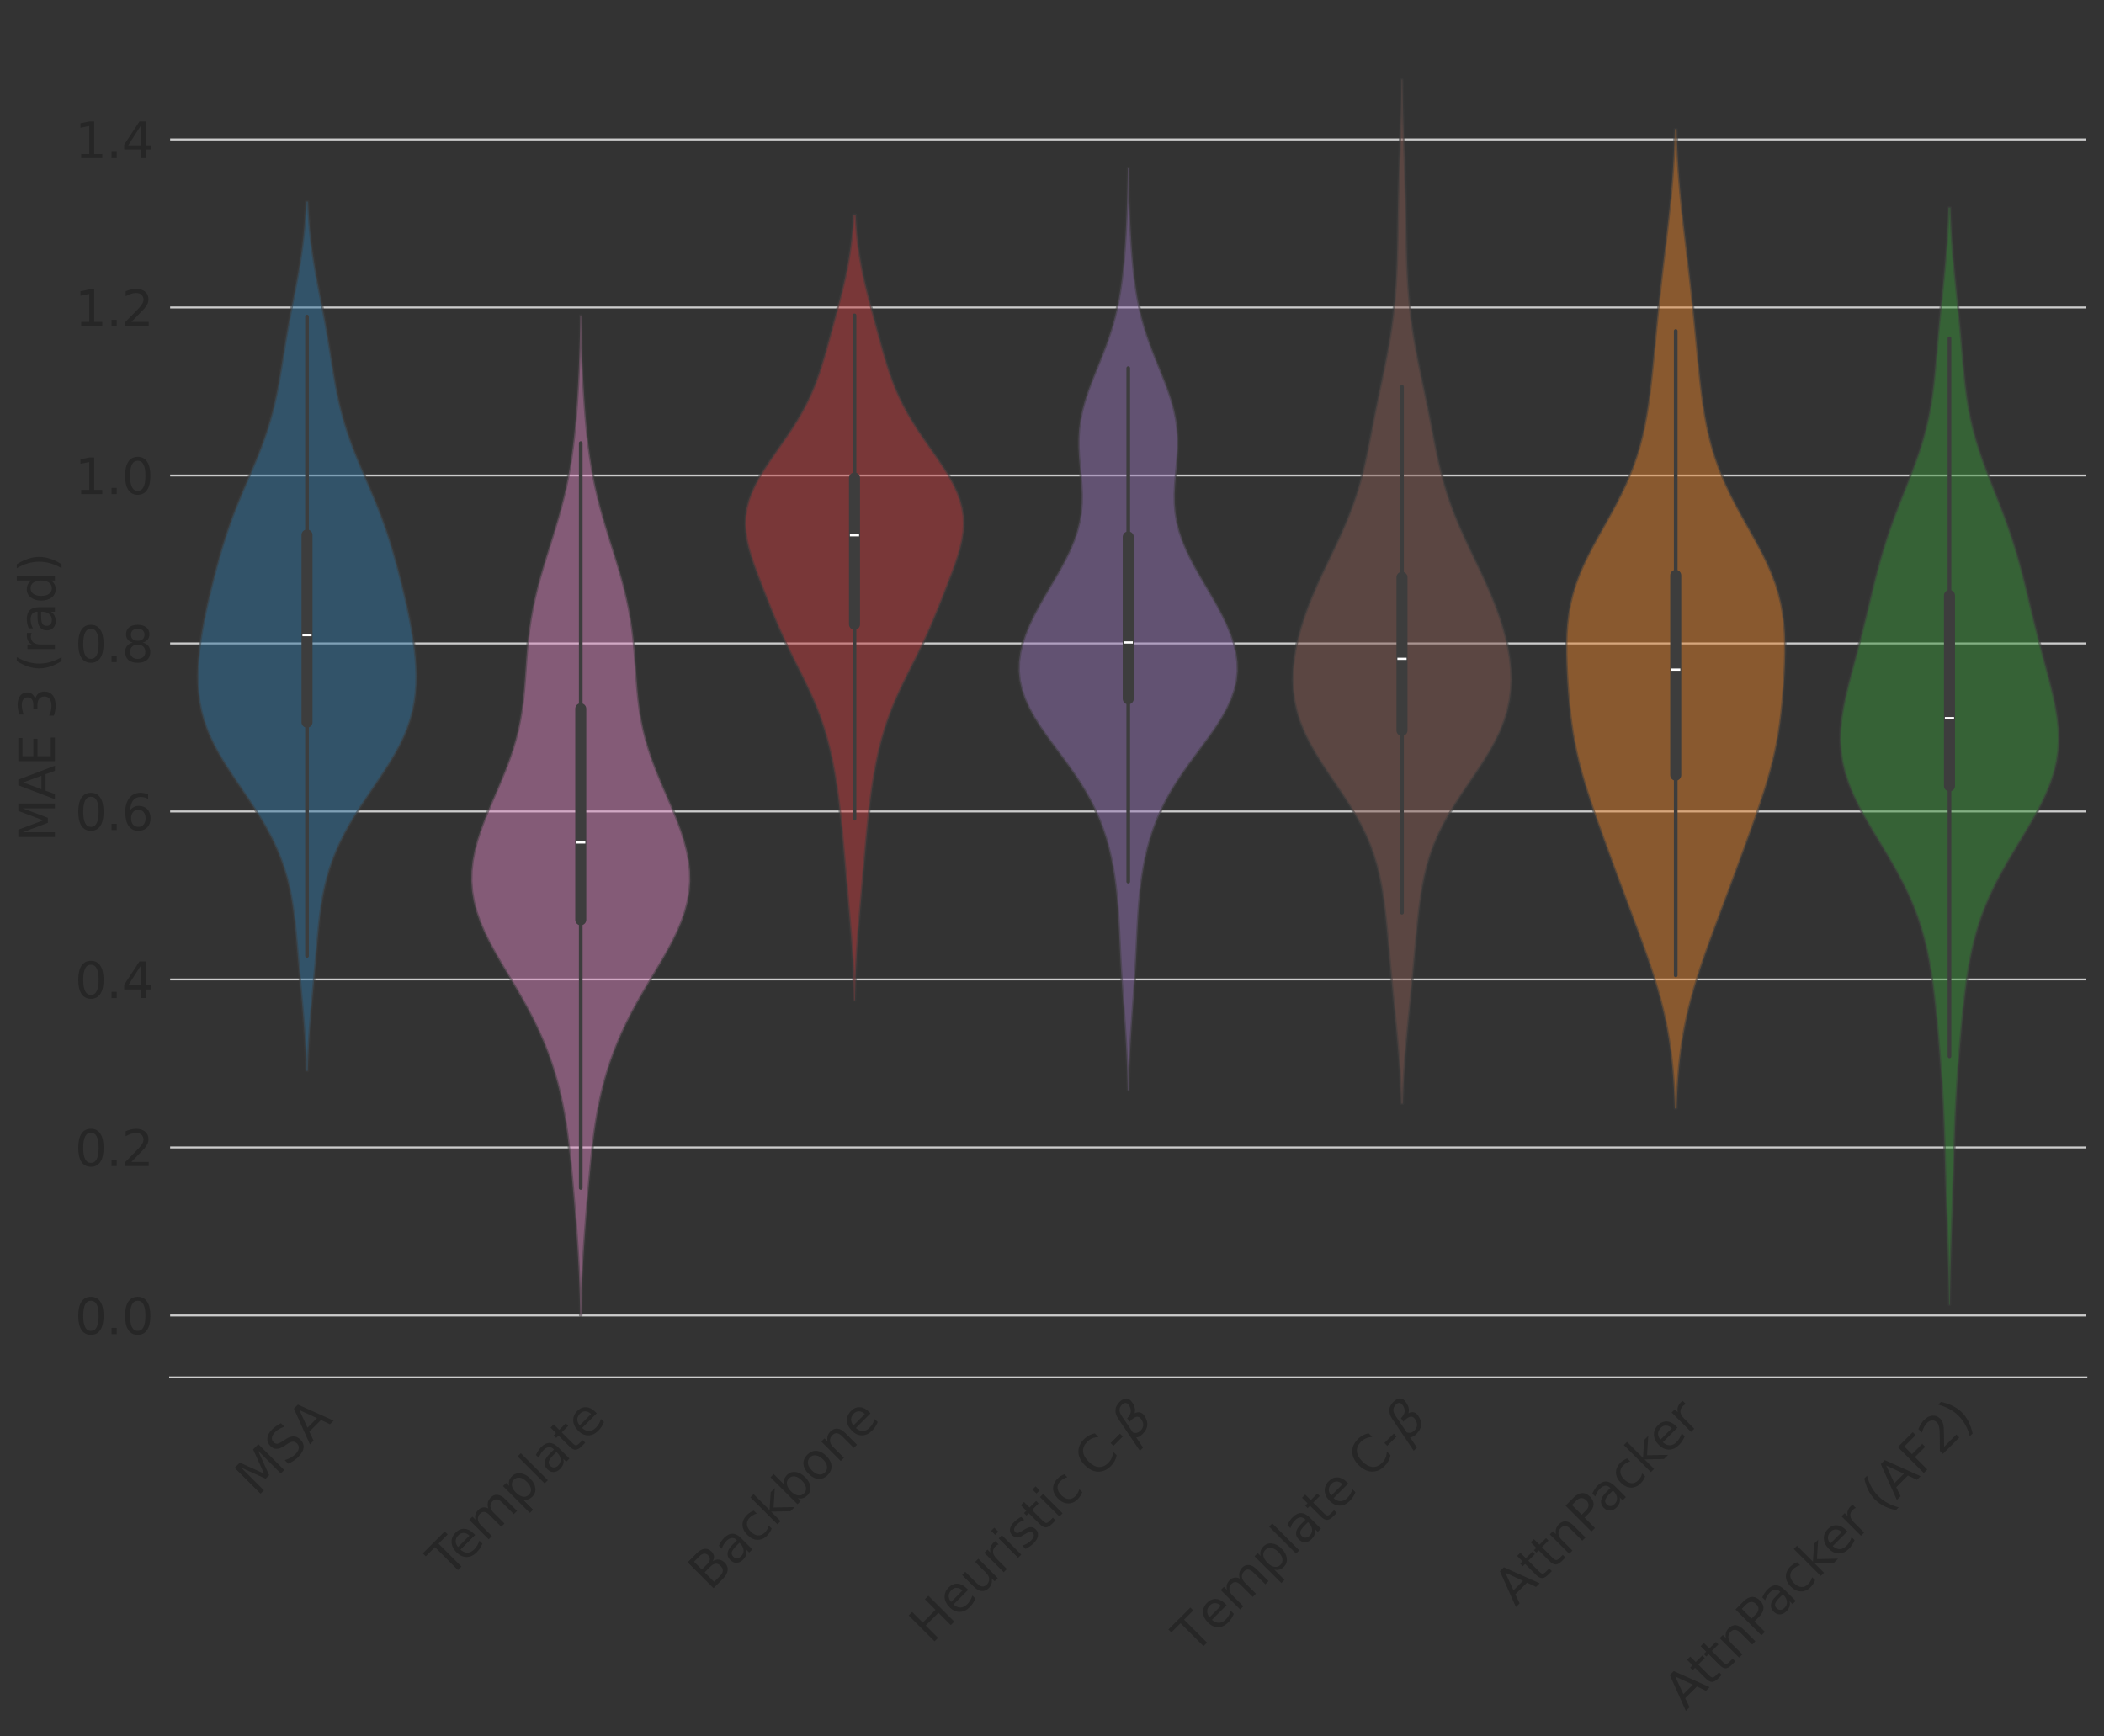 <?xml version="1.0" encoding="utf-8" standalone="no"?>
<!DOCTYPE svg PUBLIC "-//W3C//DTD SVG 1.1//EN"
  "http://www.w3.org/Graphics/SVG/1.1/DTD/svg11.dtd">
<svg xmlns:xlink="http://www.w3.org/1999/xlink" width="857.763pt" height="707.826pt" viewBox="0 0 857.763 707.826" xmlns="http://www.w3.org/2000/svg" version="1.1">
 <rect x="0" y="0" width="857.763" height="707.826" fill="#333333" stroke="none"/>
 <defs>
  <style type="text/css">*{stroke-linejoin: round; stroke-linecap: butt}</style>
 </defs>
 <g id="figure_1">
  <g id="patch_1">
   <path d="M 0 707.826 
L 857.763 707.826 
L 857.763 0 
L 0 0 
L 0 707.826 
z
" style="fill: none"/>
  </g>
  <g id="axes_1">
   <g id="patch_2">
    <path d="M 69.362 561.6 
L 850.562 561.6 
L 850.562 7.2 
L 69.362 7.2 
L 69.362 561.6 
z
" style="fill: none"/>
   </g>
   <g id="matplotlib.axis_1">
    <g id="xtick_1">
     <g id="text_1">
      <!-- MSA -->
      <g style="fill: #262626" transform="translate(104.789 610.465) rotate(-45) scale(0.2 -0.2)">
       <defs>
        <path id="DejaVuSans-4d" d="M 628 4666 
L 1569 4666 
L 2759 1491 
L 3956 4666 
L 4897 4666 
L 4897 0 
L 4281 0 
L 4281 4097 
L 3078 897 
L 2444 897 
L 1241 4097 
L 1241 0 
L 628 0 
L 628 4666 
z
" transform="scale(0.016)"/>
        <path id="DejaVuSans-53" d="M 3425 4513 
L 3425 3897 
Q 3066 4069 2747 4153 
Q 2428 4238 2131 4238 
Q 1616 4238 1336 4038 
Q 1056 3838 1056 3469 
Q 1056 3159 1242 3001 
Q 1428 2844 1947 2747 
L 2328 2669 
Q 3034 2534 3370 2195 
Q 3706 1856 3706 1288 
Q 3706 609 3251 259 
Q 2797 -91 1919 -91 
Q 1588 -91 1214 -16 
Q 841 59 441 206 
L 441 856 
Q 825 641 1194 531 
Q 1563 422 1919 422 
Q 2459 422 2753 634 
Q 3047 847 3047 1241 
Q 3047 1584 2836 1778 
Q 2625 1972 2144 2069 
L 1759 2144 
Q 1053 2284 737 2584 
Q 422 2884 422 3419 
Q 422 4038 858 4394 
Q 1294 4750 2059 4750 
Q 2388 4750 2728 4690 
Q 3069 4631 3425 4513 
z
" transform="scale(0.016)"/>
        <path id="DejaVuSans-41" d="M 2188 4044 
L 1331 1722 
L 3047 1722 
L 2188 4044 
z
M 1831 4666 
L 2547 4666 
L 4325 0 
L 3669 0 
L 3244 1197 
L 1141 1197 
L 716 0 
L 50 0 
L 1831 4666 
z
" transform="scale(0.016)"/>
       </defs>
       <use xlink:href="#DejaVuSans-4d"/>
       <use xlink:href="#DejaVuSans-53" x="86.279"/>
       <use xlink:href="#DejaVuSans-41" x="151.631"/>
      </g>
     </g>
    </g>
    <g id="xtick_2">
     <g id="text_2">
      <!-- Template -->
      <g style="fill: #262626" transform="translate(182.978 643.876) rotate(-45) scale(0.2 -0.2)">
       <defs>
        <path id="DejaVuSans-54" d="M -19 4666 
L 3928 4666 
L 3928 4134 
L 2272 4134 
L 2272 0 
L 1638 0 
L 1638 4134 
L -19 4134 
L -19 4666 
z
" transform="scale(0.016)"/>
        <path id="DejaVuSans-65" d="M 3597 1894 
L 3597 1613 
L 953 1613 
Q 991 1019 1311 708 
Q 1631 397 2203 397 
Q 2534 397 2845 478 
Q 3156 559 3463 722 
L 3463 178 
Q 3153 47 2828 -22 
Q 2503 -91 2169 -91 
Q 1331 -91 842 396 
Q 353 884 353 1716 
Q 353 2575 817 3079 
Q 1281 3584 2069 3584 
Q 2775 3584 3186 3129 
Q 3597 2675 3597 1894 
z
M 3022 2063 
Q 3016 2534 2758 2815 
Q 2500 3097 2075 3097 
Q 1594 3097 1305 2825 
Q 1016 2553 972 2059 
L 3022 2063 
z
" transform="scale(0.016)"/>
        <path id="DejaVuSans-6d" d="M 3328 2828 
Q 3544 3216 3844 3400 
Q 4144 3584 4550 3584 
Q 5097 3584 5394 3201 
Q 5691 2819 5691 2113 
L 5691 0 
L 5113 0 
L 5113 2094 
Q 5113 2597 4934 2840 
Q 4756 3084 4391 3084 
Q 3944 3084 3684 2787 
Q 3425 2491 3425 1978 
L 3425 0 
L 2847 0 
L 2847 2094 
Q 2847 2600 2669 2842 
Q 2491 3084 2119 3084 
Q 1678 3084 1418 2786 
Q 1159 2488 1159 1978 
L 1159 0 
L 581 0 
L 581 3500 
L 1159 3500 
L 1159 2956 
Q 1356 3278 1631 3431 
Q 1906 3584 2284 3584 
Q 2666 3584 2933 3390 
Q 3200 3197 3328 2828 
z
" transform="scale(0.016)"/>
        <path id="DejaVuSans-70" d="M 1159 525 
L 1159 -1331 
L 581 -1331 
L 581 3500 
L 1159 3500 
L 1159 2969 
Q 1341 3281 1617 3432 
Q 1894 3584 2278 3584 
Q 2916 3584 3314 3078 
Q 3713 2572 3713 1747 
Q 3713 922 3314 415 
Q 2916 -91 2278 -91 
Q 1894 -91 1617 61 
Q 1341 213 1159 525 
z
M 3116 1747 
Q 3116 2381 2855 2742 
Q 2594 3103 2138 3103 
Q 1681 3103 1420 2742 
Q 1159 2381 1159 1747 
Q 1159 1113 1420 752 
Q 1681 391 2138 391 
Q 2594 391 2855 752 
Q 3116 1113 3116 1747 
z
" transform="scale(0.016)"/>
        <path id="DejaVuSans-6c" d="M 603 4863 
L 1178 4863 
L 1178 0 
L 603 0 
L 603 4863 
z
" transform="scale(0.016)"/>
        <path id="DejaVuSans-61" d="M 2194 1759 
Q 1497 1759 1228 1600 
Q 959 1441 959 1056 
Q 959 750 1161 570 
Q 1363 391 1709 391 
Q 2188 391 2477 730 
Q 2766 1069 2766 1631 
L 2766 1759 
L 2194 1759 
z
M 3341 1997 
L 3341 0 
L 2766 0 
L 2766 531 
Q 2569 213 2275 61 
Q 1981 -91 1556 -91 
Q 1019 -91 701 211 
Q 384 513 384 1019 
Q 384 1609 779 1909 
Q 1175 2209 1959 2209 
L 2766 2209 
L 2766 2266 
Q 2766 2663 2505 2880 
Q 2244 3097 1772 3097 
Q 1472 3097 1187 3025 
Q 903 2953 641 2809 
L 641 3341 
Q 956 3463 1253 3523 
Q 1550 3584 1831 3584 
Q 2591 3584 2966 3190 
Q 3341 2797 3341 1997 
z
" transform="scale(0.016)"/>
        <path id="DejaVuSans-74" d="M 1172 4494 
L 1172 3500 
L 2356 3500 
L 2356 3053 
L 1172 3053 
L 1172 1153 
Q 1172 725 1289 603 
Q 1406 481 1766 481 
L 2356 481 
L 2356 0 
L 1766 0 
Q 1100 0 847 248 
Q 594 497 594 1153 
L 594 3053 
L 172 3053 
L 172 3500 
L 594 3500 
L 594 4494 
L 1172 4494 
z
" transform="scale(0.016)"/>
       </defs>
       <use xlink:href="#DejaVuSans-54"/>
       <use xlink:href="#DejaVuSans-65" x="44.084"/>
       <use xlink:href="#DejaVuSans-6d" x="105.607"/>
       <use xlink:href="#DejaVuSans-70" x="203.02"/>
       <use xlink:href="#DejaVuSans-6c" x="266.496"/>
       <use xlink:href="#DejaVuSans-61" x="294.279"/>
       <use xlink:href="#DejaVuSans-74" x="355.559"/>
       <use xlink:href="#DejaVuSans-65" x="394.768"/>
      </g>
     </g>
    </g>
    <g id="xtick_3">
     <g id="text_3">
      <!-- Backbone -->
      <g style="fill: #262626" transform="translate(289.478 648.976) rotate(-45) scale(0.2 -0.2)">
       <defs>
        <path id="DejaVuSans-42" d="M 1259 2228 
L 1259 519 
L 2272 519 
Q 2781 519 3026 730 
Q 3272 941 3272 1375 
Q 3272 1813 3026 2020 
Q 2781 2228 2272 2228 
L 1259 2228 
z
M 1259 4147 
L 1259 2741 
L 2194 2741 
Q 2656 2741 2882 2914 
Q 3109 3088 3109 3444 
Q 3109 3797 2882 3972 
Q 2656 4147 2194 4147 
L 1259 4147 
z
M 628 4666 
L 2241 4666 
Q 2963 4666 3353 4366 
Q 3744 4066 3744 3513 
Q 3744 3084 3544 2831 
Q 3344 2578 2956 2516 
Q 3422 2416 3680 2098 
Q 3938 1781 3938 1306 
Q 3938 681 3513 340 
Q 3088 0 2303 0 
L 628 0 
L 628 4666 
z
" transform="scale(0.016)"/>
        <path id="DejaVuSans-63" d="M 3122 3366 
L 3122 2828 
Q 2878 2963 2633 3030 
Q 2388 3097 2138 3097 
Q 1578 3097 1268 2742 
Q 959 2388 959 1747 
Q 959 1106 1268 751 
Q 1578 397 2138 397 
Q 2388 397 2633 464 
Q 2878 531 3122 666 
L 3122 134 
Q 2881 22 2623 -34 
Q 2366 -91 2075 -91 
Q 1284 -91 818 406 
Q 353 903 353 1747 
Q 353 2603 823 3093 
Q 1294 3584 2113 3584 
Q 2378 3584 2631 3529 
Q 2884 3475 3122 3366 
z
" transform="scale(0.016)"/>
        <path id="DejaVuSans-6b" d="M 581 4863 
L 1159 4863 
L 1159 1991 
L 2875 3500 
L 3609 3500 
L 1753 1863 
L 3688 0 
L 2938 0 
L 1159 1709 
L 1159 0 
L 581 0 
L 581 4863 
z
" transform="scale(0.016)"/>
        <path id="DejaVuSans-62" d="M 3116 1747 
Q 3116 2381 2855 2742 
Q 2594 3103 2138 3103 
Q 1681 3103 1420 2742 
Q 1159 2381 1159 1747 
Q 1159 1113 1420 752 
Q 1681 391 2138 391 
Q 2594 391 2855 752 
Q 3116 1113 3116 1747 
z
M 1159 2969 
Q 1341 3281 1617 3432 
Q 1894 3584 2278 3584 
Q 2916 3584 3314 3078 
Q 3713 2572 3713 1747 
Q 3713 922 3314 415 
Q 2916 -91 2278 -91 
Q 1894 -91 1617 61 
Q 1341 213 1159 525 
L 1159 0 
L 581 0 
L 581 4863 
L 1159 4863 
L 1159 2969 
z
" transform="scale(0.016)"/>
        <path id="DejaVuSans-6f" d="M 1959 3097 
Q 1497 3097 1228 2736 
Q 959 2375 959 1747 
Q 959 1119 1226 758 
Q 1494 397 1959 397 
Q 2419 397 2687 759 
Q 2956 1122 2956 1747 
Q 2956 2369 2687 2733 
Q 2419 3097 1959 3097 
z
M 1959 3584 
Q 2709 3584 3137 3096 
Q 3566 2609 3566 1747 
Q 3566 888 3137 398 
Q 2709 -91 1959 -91 
Q 1206 -91 779 398 
Q 353 888 353 1747 
Q 353 2609 779 3096 
Q 1206 3584 1959 3584 
z
" transform="scale(0.016)"/>
        <path id="DejaVuSans-6e" d="M 3513 2113 
L 3513 0 
L 2938 0 
L 2938 2094 
Q 2938 2591 2744 2837 
Q 2550 3084 2163 3084 
Q 1697 3084 1428 2787 
Q 1159 2491 1159 1978 
L 1159 0 
L 581 0 
L 581 3500 
L 1159 3500 
L 1159 2956 
Q 1366 3272 1645 3428 
Q 1925 3584 2291 3584 
Q 2894 3584 3203 3211 
Q 3513 2838 3513 2113 
z
" transform="scale(0.016)"/>
       </defs>
       <use xlink:href="#DejaVuSans-42"/>
       <use xlink:href="#DejaVuSans-61" x="68.604"/>
       <use xlink:href="#DejaVuSans-63" x="129.883"/>
       <use xlink:href="#DejaVuSans-6b" x="184.863"/>
       <use xlink:href="#DejaVuSans-62" x="242.773"/>
       <use xlink:href="#DejaVuSans-6f" x="306.25"/>
       <use xlink:href="#DejaVuSans-6e" x="367.432"/>
       <use xlink:href="#DejaVuSans-65" x="430.811"/>
      </g>
     </g>
    </g>
    <g id="xtick_4">
     <g id="text_4">
      <!-- Heuristic C-$\beta$ -->
      <g style="fill: #262626" transform="translate(379.635 670.706) rotate(-45) scale(0.2 -0.2)">
       <defs>
        <path id="DejaVuSans-48" d="M 628 4666 
L 1259 4666 
L 1259 2753 
L 3553 2753 
L 3553 4666 
L 4184 4666 
L 4184 0 
L 3553 0 
L 3553 2222 
L 1259 2222 
L 1259 0 
L 628 0 
L 628 4666 
z
" transform="scale(0.016)"/>
        <path id="DejaVuSans-75" d="M 544 1381 
L 544 3500 
L 1119 3500 
L 1119 1403 
Q 1119 906 1312 657 
Q 1506 409 1894 409 
Q 2359 409 2629 706 
Q 2900 1003 2900 1516 
L 2900 3500 
L 3475 3500 
L 3475 0 
L 2900 0 
L 2900 538 
Q 2691 219 2414 64 
Q 2138 -91 1772 -91 
Q 1169 -91 856 284 
Q 544 659 544 1381 
z
M 1991 3584 
L 1991 3584 
z
" transform="scale(0.016)"/>
        <path id="DejaVuSans-72" d="M 2631 2963 
Q 2534 3019 2420 3045 
Q 2306 3072 2169 3072 
Q 1681 3072 1420 2755 
Q 1159 2438 1159 1844 
L 1159 0 
L 581 0 
L 581 3500 
L 1159 3500 
L 1159 2956 
Q 1341 3275 1631 3429 
Q 1922 3584 2338 3584 
Q 2397 3584 2469 3576 
Q 2541 3569 2628 3553 
L 2631 2963 
z
" transform="scale(0.016)"/>
        <path id="DejaVuSans-69" d="M 603 3500 
L 1178 3500 
L 1178 0 
L 603 0 
L 603 3500 
z
M 603 4863 
L 1178 4863 
L 1178 4134 
L 603 4134 
L 603 4863 
z
" transform="scale(0.016)"/>
        <path id="DejaVuSans-73" d="M 2834 3397 
L 2834 2853 
Q 2591 2978 2328 3040 
Q 2066 3103 1784 3103 
Q 1356 3103 1142 2972 
Q 928 2841 928 2578 
Q 928 2378 1081 2264 
Q 1234 2150 1697 2047 
L 1894 2003 
Q 2506 1872 2764 1633 
Q 3022 1394 3022 966 
Q 3022 478 2636 193 
Q 2250 -91 1575 -91 
Q 1294 -91 989 -36 
Q 684 19 347 128 
L 347 722 
Q 666 556 975 473 
Q 1284 391 1588 391 
Q 1994 391 2212 530 
Q 2431 669 2431 922 
Q 2431 1156 2273 1281 
Q 2116 1406 1581 1522 
L 1381 1569 
Q 847 1681 609 1914 
Q 372 2147 372 2553 
Q 372 3047 722 3315 
Q 1072 3584 1716 3584 
Q 2034 3584 2315 3537 
Q 2597 3491 2834 3397 
z
" transform="scale(0.016)"/>
        <path id="DejaVuSans-20" transform="scale(0.016)"/>
        <path id="DejaVuSans-43" d="M 4122 4306 
L 4122 3641 
Q 3803 3938 3442 4084 
Q 3081 4231 2675 4231 
Q 1875 4231 1450 3742 
Q 1025 3253 1025 2328 
Q 1025 1406 1450 917 
Q 1875 428 2675 428 
Q 3081 428 3442 575 
Q 3803 722 4122 1019 
L 4122 359 
Q 3791 134 3420 21 
Q 3050 -91 2638 -91 
Q 1578 -91 968 557 
Q 359 1206 359 2328 
Q 359 3453 968 4101 
Q 1578 4750 2638 4750 
Q 3056 4750 3426 4639 
Q 3797 4528 4122 4306 
z
" transform="scale(0.016)"/>
        <path id="DejaVuSans-2d" d="M 313 2009 
L 1997 2009 
L 1997 1497 
L 313 1497 
L 313 2009 
z
" transform="scale(0.016)"/>
        <path id="DejaVuSans-Oblique-3b2" d="M 872 216 
L 572 -1331 
L -6 -1331 
L 928 3478 
Q 1206 4903 2538 4903 
Q 3888 4903 3659 3700 
Q 3503 2844 2894 2531 
Q 3713 2250 3553 1416 
Q 3272 -69 1759 -66 
Q 1097 -63 872 216 
z
M 1019 966 
Q 1259 422 1875 425 
Q 2775 425 2966 1406 
Q 3138 2288 1675 2219 
L 1778 2750 
Q 2909 2731 3106 3750 
Q 3241 4438 2509 4434 
Q 1691 4434 1503 3459 
L 1019 966 
z
" transform="scale(0.016)"/>
       </defs>
       <use xlink:href="#DejaVuSans-48" transform="translate(0 0.391)"/>
       <use xlink:href="#DejaVuSans-65" transform="translate(75.195 0.391)"/>
       <use xlink:href="#DejaVuSans-75" transform="translate(136.719 0.391)"/>
       <use xlink:href="#DejaVuSans-72" transform="translate(200.098 0.391)"/>
       <use xlink:href="#DejaVuSans-69" transform="translate(241.211 0.391)"/>
       <use xlink:href="#DejaVuSans-73" transform="translate(268.994 0.391)"/>
       <use xlink:href="#DejaVuSans-74" transform="translate(321.094 0.391)"/>
       <use xlink:href="#DejaVuSans-69" transform="translate(360.303 0.391)"/>
       <use xlink:href="#DejaVuSans-63" transform="translate(388.086 0.391)"/>
       <use xlink:href="#DejaVuSans-20" transform="translate(443.066 0.391)"/>
       <use xlink:href="#DejaVuSans-43" transform="translate(474.854 0.391)"/>
       <use xlink:href="#DejaVuSans-2d" transform="translate(544.678 0.391)"/>
       <use xlink:href="#DejaVuSans-Oblique-3b2" transform="translate(580.762 0.391)"/>
      </g>
     </g>
    </g>
    <g id="xtick_5">
     <g id="text_5">
      <!-- Template C-$\beta$ -->
      <g style="fill: #262626" transform="translate(486.993 674.949) rotate(-45) scale(0.2 -0.2)">
       <use xlink:href="#DejaVuSans-54" transform="translate(0 0.391)"/>
       <use xlink:href="#DejaVuSans-65" transform="translate(61.084 0.391)"/>
       <use xlink:href="#DejaVuSans-6d" transform="translate(122.607 0.391)"/>
       <use xlink:href="#DejaVuSans-70" transform="translate(220.02 0.391)"/>
       <use xlink:href="#DejaVuSans-6c" transform="translate(283.496 0.391)"/>
       <use xlink:href="#DejaVuSans-61" transform="translate(311.279 0.391)"/>
       <use xlink:href="#DejaVuSans-74" transform="translate(372.559 0.391)"/>
       <use xlink:href="#DejaVuSans-65" transform="translate(411.768 0.391)"/>
       <use xlink:href="#DejaVuSans-20" transform="translate(473.291 0.391)"/>
       <use xlink:href="#DejaVuSans-43" transform="translate(505.078 0.391)"/>
       <use xlink:href="#DejaVuSans-2d" transform="translate(574.902 0.391)"/>
       <use xlink:href="#DejaVuSans-Oblique-3b2" transform="translate(610.986 0.391)"/>
      </g>
     </g>
    </g>
    <g id="xtick_6">
     <g id="text_6">
      <!-- AttnPacker -->
      <g style="fill: #262626" transform="translate(617.905 655.349) rotate(-45) scale(0.2 -0.2)">
       <defs>
        <path id="DejaVuSans-50" d="M 1259 4147 
L 1259 2394 
L 2053 2394 
Q 2494 2394 2734 2622 
Q 2975 2850 2975 3272 
Q 2975 3691 2734 3919 
Q 2494 4147 2053 4147 
L 1259 4147 
z
M 628 4666 
L 2053 4666 
Q 2838 4666 3239 4311 
Q 3641 3956 3641 3272 
Q 3641 2581 3239 2228 
Q 2838 1875 2053 1875 
L 1259 1875 
L 1259 0 
L 628 0 
L 628 4666 
z
" transform="scale(0.016)"/>
       </defs>
       <use xlink:href="#DejaVuSans-41"/>
       <use xlink:href="#DejaVuSans-74" x="66.658"/>
       <use xlink:href="#DejaVuSans-74" x="105.867"/>
       <use xlink:href="#DejaVuSans-6e" x="145.076"/>
       <use xlink:href="#DejaVuSans-50" x="208.455"/>
       <use xlink:href="#DejaVuSans-61" x="264.258"/>
       <use xlink:href="#DejaVuSans-63" x="325.537"/>
       <use xlink:href="#DejaVuSans-6b" x="380.518"/>
       <use xlink:href="#DejaVuSans-65" x="434.803"/>
       <use xlink:href="#DejaVuSans-72" x="496.326"/>
      </g>
     </g>
    </g>
    <g id="xtick_7">
     <g id="text_7">
      <!-- AttnPacker (AF2) -->
      <g style="fill: #262626" transform="translate(687.17 697.685) rotate(-45) scale(0.2 -0.2)">
       <defs>
        <path id="DejaVuSans-28" d="M 1984 4856 
Q 1566 4138 1362 3434 
Q 1159 2731 1159 2009 
Q 1159 1288 1364 580 
Q 1569 -128 1984 -844 
L 1484 -844 
Q 1016 -109 783 600 
Q 550 1309 550 2009 
Q 550 2706 781 3412 
Q 1013 4119 1484 4856 
L 1984 4856 
z
" transform="scale(0.016)"/>
        <path id="DejaVuSans-46" d="M 628 4666 
L 3309 4666 
L 3309 4134 
L 1259 4134 
L 1259 2759 
L 3109 2759 
L 3109 2228 
L 1259 2228 
L 1259 0 
L 628 0 
L 628 4666 
z
" transform="scale(0.016)"/>
        <path id="DejaVuSans-32" d="M 1228 531 
L 3431 531 
L 3431 0 
L 469 0 
L 469 531 
Q 828 903 1448 1529 
Q 2069 2156 2228 2338 
Q 2531 2678 2651 2914 
Q 2772 3150 2772 3378 
Q 2772 3750 2511 3984 
Q 2250 4219 1831 4219 
Q 1534 4219 1204 4116 
Q 875 4013 500 3803 
L 500 4441 
Q 881 4594 1212 4672 
Q 1544 4750 1819 4750 
Q 2544 4750 2975 4387 
Q 3406 4025 3406 3419 
Q 3406 3131 3298 2873 
Q 3191 2616 2906 2266 
Q 2828 2175 2409 1742 
Q 1991 1309 1228 531 
z
" transform="scale(0.016)"/>
        <path id="DejaVuSans-29" d="M 513 4856 
L 1013 4856 
Q 1481 4119 1714 3412 
Q 1947 2706 1947 2009 
Q 1947 1309 1714 600 
Q 1481 -109 1013 -844 
L 513 -844 
Q 928 -128 1133 580 
Q 1338 1288 1338 2009 
Q 1338 2731 1133 3434 
Q 928 4138 513 4856 
z
" transform="scale(0.016)"/>
       </defs>
       <use xlink:href="#DejaVuSans-41"/>
       <use xlink:href="#DejaVuSans-74" x="66.658"/>
       <use xlink:href="#DejaVuSans-74" x="105.867"/>
       <use xlink:href="#DejaVuSans-6e" x="145.076"/>
       <use xlink:href="#DejaVuSans-50" x="208.455"/>
       <use xlink:href="#DejaVuSans-61" x="264.258"/>
       <use xlink:href="#DejaVuSans-63" x="325.537"/>
       <use xlink:href="#DejaVuSans-6b" x="380.518"/>
       <use xlink:href="#DejaVuSans-65" x="434.803"/>
       <use xlink:href="#DejaVuSans-72" x="496.326"/>
       <use xlink:href="#DejaVuSans-20" x="537.439"/>
       <use xlink:href="#DejaVuSans-28" x="569.227"/>
       <use xlink:href="#DejaVuSans-41" x="608.24"/>
       <use xlink:href="#DejaVuSans-46" x="676.648"/>
       <use xlink:href="#DejaVuSans-32" x="734.168"/>
       <use xlink:href="#DejaVuSans-29" x="797.791"/>
      </g>
     </g>
    </g>
   </g>
   <g id="matplotlib.axis_2">
    <g id="ytick_1">
     <g id="line2d_1">
      <path d="M 69.362 536.349 
L 850.562 536.349 
" clip-path="url(#pb73b020fc3)" style="fill: none; stroke: #cccccc; stroke-width: 0.8; stroke-linecap: round"/>
     </g>
     <g id="text_8">
      <!-- 0.0 -->
      <g style="fill: #262626" transform="translate(30.556 543.948) scale(0.2 -0.2)">
       <defs>
        <path id="DejaVuSans-30" d="M 2034 4250 
Q 1547 4250 1301 3770 
Q 1056 3291 1056 2328 
Q 1056 1369 1301 889 
Q 1547 409 2034 409 
Q 2525 409 2770 889 
Q 3016 1369 3016 2328 
Q 3016 3291 2770 3770 
Q 2525 4250 2034 4250 
z
M 2034 4750 
Q 2819 4750 3233 4129 
Q 3647 3509 3647 2328 
Q 3647 1150 3233 529 
Q 2819 -91 2034 -91 
Q 1250 -91 836 529 
Q 422 1150 422 2328 
Q 422 3509 836 4129 
Q 1250 4750 2034 4750 
z
" transform="scale(0.016)"/>
        <path id="DejaVuSans-2e" d="M 684 794 
L 1344 794 
L 1344 0 
L 684 0 
L 684 794 
z
" transform="scale(0.016)"/>
       </defs>
       <use xlink:href="#DejaVuSans-30"/>
       <use xlink:href="#DejaVuSans-2e" x="63.623"/>
       <use xlink:href="#DejaVuSans-30" x="95.41"/>
      </g>
     </g>
    </g>
    <g id="ytick_2">
     <g id="line2d_2">
      <path d="M 69.362 467.851 
L 850.562 467.851 
" clip-path="url(#pb73b020fc3)" style="fill: none; stroke: #cccccc; stroke-width: 0.8; stroke-linecap: round"/>
     </g>
     <g id="text_9">
      <!-- 0.2 -->
      <g style="fill: #262626" transform="translate(30.556 475.449) scale(0.2 -0.2)">
       <use xlink:href="#DejaVuSans-30"/>
       <use xlink:href="#DejaVuSans-2e" x="63.623"/>
       <use xlink:href="#DejaVuSans-32" x="95.41"/>
      </g>
     </g>
    </g>
    <g id="ytick_3">
     <g id="line2d_3">
      <path d="M 69.362 399.352 
L 850.562 399.352 
" clip-path="url(#pb73b020fc3)" style="fill: none; stroke: #cccccc; stroke-width: 0.8; stroke-linecap: round"/>
     </g>
     <g id="text_10">
      <!-- 0.4 -->
      <g style="fill: #262626" transform="translate(30.556 406.95) scale(0.2 -0.2)">
       <defs>
        <path id="DejaVuSans-34" d="M 2419 4116 
L 825 1625 
L 2419 1625 
L 2419 4116 
z
M 2253 4666 
L 3047 4666 
L 3047 1625 
L 3713 1625 
L 3713 1100 
L 3047 1100 
L 3047 0 
L 2419 0 
L 2419 1100 
L 313 1100 
L 313 1709 
L 2253 4666 
z
" transform="scale(0.016)"/>
       </defs>
       <use xlink:href="#DejaVuSans-30"/>
       <use xlink:href="#DejaVuSans-2e" x="63.623"/>
       <use xlink:href="#DejaVuSans-34" x="95.41"/>
      </g>
     </g>
    </g>
    <g id="ytick_4">
     <g id="line2d_4">
      <path d="M 69.362 330.853 
L 850.562 330.853 
" clip-path="url(#pb73b020fc3)" style="fill: none; stroke: #cccccc; stroke-width: 0.8; stroke-linecap: round"/>
     </g>
     <g id="text_11">
      <!-- 0.6 -->
      <g style="fill: #262626" transform="translate(30.556 338.451) scale(0.2 -0.2)">
       <defs>
        <path id="DejaVuSans-36" d="M 2113 2584 
Q 1688 2584 1439 2293 
Q 1191 2003 1191 1497 
Q 1191 994 1439 701 
Q 1688 409 2113 409 
Q 2538 409 2786 701 
Q 3034 994 3034 1497 
Q 3034 2003 2786 2293 
Q 2538 2584 2113 2584 
z
M 3366 4563 
L 3366 3988 
Q 3128 4100 2886 4159 
Q 2644 4219 2406 4219 
Q 1781 4219 1451 3797 
Q 1122 3375 1075 2522 
Q 1259 2794 1537 2939 
Q 1816 3084 2150 3084 
Q 2853 3084 3261 2657 
Q 3669 2231 3669 1497 
Q 3669 778 3244 343 
Q 2819 -91 2113 -91 
Q 1303 -91 875 529 
Q 447 1150 447 2328 
Q 447 3434 972 4092 
Q 1497 4750 2381 4750 
Q 2619 4750 2861 4703 
Q 3103 4656 3366 4563 
z
" transform="scale(0.016)"/>
       </defs>
       <use xlink:href="#DejaVuSans-30"/>
       <use xlink:href="#DejaVuSans-2e" x="63.623"/>
       <use xlink:href="#DejaVuSans-36" x="95.41"/>
      </g>
     </g>
    </g>
    <g id="ytick_5">
     <g id="line2d_5">
      <path d="M 69.362 262.354 
L 850.562 262.354 
" clip-path="url(#pb73b020fc3)" style="fill: none; stroke: #cccccc; stroke-width: 0.8; stroke-linecap: round"/>
     </g>
     <g id="text_12">
      <!-- 0.8 -->
      <g style="fill: #262626" transform="translate(30.556 269.953) scale(0.2 -0.2)">
       <defs>
        <path id="DejaVuSans-38" d="M 2034 2216 
Q 1584 2216 1326 1975 
Q 1069 1734 1069 1313 
Q 1069 891 1326 650 
Q 1584 409 2034 409 
Q 2484 409 2743 651 
Q 3003 894 3003 1313 
Q 3003 1734 2745 1975 
Q 2488 2216 2034 2216 
z
M 1403 2484 
Q 997 2584 770 2862 
Q 544 3141 544 3541 
Q 544 4100 942 4425 
Q 1341 4750 2034 4750 
Q 2731 4750 3128 4425 
Q 3525 4100 3525 3541 
Q 3525 3141 3298 2862 
Q 3072 2584 2669 2484 
Q 3125 2378 3379 2068 
Q 3634 1759 3634 1313 
Q 3634 634 3220 271 
Q 2806 -91 2034 -91 
Q 1263 -91 848 271 
Q 434 634 434 1313 
Q 434 1759 690 2068 
Q 947 2378 1403 2484 
z
M 1172 3481 
Q 1172 3119 1398 2916 
Q 1625 2713 2034 2713 
Q 2441 2713 2670 2916 
Q 2900 3119 2900 3481 
Q 2900 3844 2670 4047 
Q 2441 4250 2034 4250 
Q 1625 4250 1398 4047 
Q 1172 3844 1172 3481 
z
" transform="scale(0.016)"/>
       </defs>
       <use xlink:href="#DejaVuSans-30"/>
       <use xlink:href="#DejaVuSans-2e" x="63.623"/>
       <use xlink:href="#DejaVuSans-38" x="95.41"/>
      </g>
     </g>
    </g>
    <g id="ytick_6">
     <g id="line2d_6">
      <path d="M 69.362 193.856 
L 850.562 193.856 
" clip-path="url(#pb73b020fc3)" style="fill: none; stroke: #cccccc; stroke-width: 0.8; stroke-linecap: round"/>
     </g>
     <g id="text_13">
      <!-- 1.0 -->
      <g style="fill: #262626" transform="translate(30.556 201.454) scale(0.2 -0.2)">
       <defs>
        <path id="DejaVuSans-31" d="M 794 531 
L 1825 531 
L 1825 4091 
L 703 3866 
L 703 4441 
L 1819 4666 
L 2450 4666 
L 2450 531 
L 3481 531 
L 3481 0 
L 794 0 
L 794 531 
z
" transform="scale(0.016)"/>
       </defs>
       <use xlink:href="#DejaVuSans-31"/>
       <use xlink:href="#DejaVuSans-2e" x="63.623"/>
       <use xlink:href="#DejaVuSans-30" x="95.41"/>
      </g>
     </g>
    </g>
    <g id="ytick_7">
     <g id="line2d_7">
      <path d="M 69.362 125.357 
L 850.562 125.357 
" clip-path="url(#pb73b020fc3)" style="fill: none; stroke: #cccccc; stroke-width: 0.8; stroke-linecap: round"/>
     </g>
     <g id="text_14">
      <!-- 1.2 -->
      <g style="fill: #262626" transform="translate(30.556 132.955) scale(0.2 -0.2)">
       <use xlink:href="#DejaVuSans-31"/>
       <use xlink:href="#DejaVuSans-2e" x="63.623"/>
       <use xlink:href="#DejaVuSans-32" x="95.41"/>
      </g>
     </g>
    </g>
    <g id="ytick_8">
     <g id="line2d_8">
      <path d="M 69.362 56.858 
L 850.562 56.858 
" clip-path="url(#pb73b020fc3)" style="fill: none; stroke: #cccccc; stroke-width: 0.8; stroke-linecap: round"/>
     </g>
     <g id="text_15">
      <!-- 1.4 -->
      <g style="fill: #262626" transform="translate(30.556 64.456) scale(0.2 -0.2)">
       <use xlink:href="#DejaVuSans-31"/>
       <use xlink:href="#DejaVuSans-2e" x="63.623"/>
       <use xlink:href="#DejaVuSans-34" x="95.41"/>
      </g>
     </g>
    </g>
    <g id="text_16">
     <!-- MAE 3 (rad) -->
     <g style="fill: #262626" transform="translate(22.397 343.297) rotate(-90) scale(0.2 -0.2)">
      <defs>
       <path id="DejaVuSans-45" d="M 628 4666 
L 3578 4666 
L 3578 4134 
L 1259 4134 
L 1259 2753 
L 3481 2753 
L 3481 2222 
L 1259 2222 
L 1259 531 
L 3634 531 
L 3634 0 
L 628 0 
L 628 4666 
z
" transform="scale(0.016)"/>
       <path id="DejaVuSans-33" d="M 2597 2516 
Q 3050 2419 3304 2112 
Q 3559 1806 3559 1356 
Q 3559 666 3084 287 
Q 2609 -91 1734 -91 
Q 1441 -91 1130 -33 
Q 819 25 488 141 
L 488 750 
Q 750 597 1062 519 
Q 1375 441 1716 441 
Q 2309 441 2620 675 
Q 2931 909 2931 1356 
Q 2931 1769 2642 2001 
Q 2353 2234 1838 2234 
L 1294 2234 
L 1294 2753 
L 1863 2753 
Q 2328 2753 2575 2939 
Q 2822 3125 2822 3475 
Q 2822 3834 2567 4026 
Q 2313 4219 1838 4219 
Q 1578 4219 1281 4162 
Q 984 4106 628 3988 
L 628 4550 
Q 988 4650 1302 4700 
Q 1616 4750 1894 4750 
Q 2613 4750 3031 4423 
Q 3450 4097 3450 3541 
Q 3450 3153 3228 2886 
Q 3006 2619 2597 2516 
z
" transform="scale(0.016)"/>
       <path id="DejaVuSans-64" d="M 2906 2969 
L 2906 4863 
L 3481 4863 
L 3481 0 
L 2906 0 
L 2906 525 
Q 2725 213 2448 61 
Q 2172 -91 1784 -91 
Q 1150 -91 751 415 
Q 353 922 353 1747 
Q 353 2572 751 3078 
Q 1150 3584 1784 3584 
Q 2172 3584 2448 3432 
Q 2725 3281 2906 2969 
z
M 947 1747 
Q 947 1113 1208 752 
Q 1469 391 1925 391 
Q 2381 391 2643 752 
Q 2906 1113 2906 1747 
Q 2906 2381 2643 2742 
Q 2381 3103 1925 3103 
Q 1469 3103 1208 2742 
Q 947 2381 947 1747 
z
" transform="scale(0.016)"/>
      </defs>
      <use xlink:href="#DejaVuSans-4d"/>
      <use xlink:href="#DejaVuSans-41" x="86.279"/>
      <use xlink:href="#DejaVuSans-45" x="154.688"/>
      <use xlink:href="#DejaVuSans-20" x="217.871"/>
      <use xlink:href="#DejaVuSans-33" x="249.658"/>
      <use xlink:href="#DejaVuSans-20" x="313.281"/>
      <use xlink:href="#DejaVuSans-28" x="345.068"/>
      <use xlink:href="#DejaVuSans-72" x="384.082"/>
      <use xlink:href="#DejaVuSans-61" x="425.195"/>
      <use xlink:href="#DejaVuSans-64" x="486.475"/>
      <use xlink:href="#DejaVuSans-29" x="549.951"/>
     </g>
    </g>
   </g>
   <g id="PolyCollection_1">
    <defs>
     <path id="ma59bc5d9ef" d="M 125.49 -271.195 
L 124.835 -271.195 
L 124.716 -274.775 
L 124.568 -278.355 
L 124.387 -281.935 
L 124.173 -285.516 
L 123.927 -289.096 
L 123.652 -292.676 
L 123.353 -296.256 
L 123.036 -299.837 
L 122.71 -303.417 
L 122.381 -306.997 
L 122.056 -310.577 
L 121.739 -314.158 
L 121.43 -317.738 
L 121.125 -321.318 
L 120.814 -324.898 
L 120.483 -328.479 
L 120.115 -332.059 
L 119.688 -335.639 
L 119.179 -339.219 
L 118.565 -342.8 
L 117.823 -346.38 
L 116.934 -349.96 
L 115.881 -353.54 
L 114.648 -357.121 
L 113.229 -360.701 
L 111.62 -364.281 
L 109.823 -367.861 
L 107.848 -371.442 
L 105.714 -375.022 
L 103.445 -378.602 
L 101.077 -382.182 
L 98.652 -385.763 
L 96.217 -389.343 
L 93.824 -392.923 
L 91.527 -396.503 
L 89.375 -400.084 
L 87.413 -403.664 
L 85.677 -407.244 
L 84.192 -410.824 
L 82.969 -414.405 
L 82.011 -417.985 
L 81.306 -421.565 
L 80.839 -425.145 
L 80.586 -428.726 
L 80.522 -432.306 
L 80.624 -435.886 
L 80.868 -439.466 
L 81.234 -443.047 
L 81.707 -446.627 
L 82.271 -450.207 
L 82.915 -453.787 
L 83.627 -457.368 
L 84.395 -460.948 
L 85.212 -464.528 
L 86.069 -468.108 
L 86.961 -471.689 
L 87.889 -475.269 
L 88.855 -478.849 
L 89.867 -482.429 
L 90.936 -486.01 
L 92.071 -489.59 
L 93.283 -493.17 
L 94.575 -496.75 
L 95.948 -500.331 
L 97.392 -503.911 
L 98.893 -507.491 
L 100.429 -511.071 
L 101.973 -514.652 
L 103.497 -518.232 
L 104.975 -521.812 
L 106.382 -525.392 
L 107.697 -528.973 
L 108.908 -532.553 
L 110.006 -536.133 
L 110.992 -539.713 
L 111.87 -543.294 
L 112.652 -546.874 
L 113.352 -550.454 
L 113.989 -554.034 
L 114.584 -557.615 
L 115.157 -561.195 
L 115.725 -564.775 
L 116.306 -568.355 
L 116.91 -571.936 
L 117.543 -575.516 
L 118.206 -579.096 
L 118.892 -582.676 
L 119.591 -586.257 
L 120.289 -589.837 
L 120.97 -593.417 
L 121.62 -596.997 
L 122.224 -600.578 
L 122.772 -604.158 
L 123.255 -607.738 
L 123.672 -611.318 
L 124.021 -614.899 
L 124.306 -618.479 
L 124.534 -622.059 
L 124.711 -625.639 
L 125.614 -625.639 
L 125.614 -625.639 
L 125.791 -622.059 
L 126.019 -618.479 
L 126.304 -614.899 
L 126.653 -611.318 
L 127.07 -607.738 
L 127.553 -604.158 
L 128.101 -600.578 
L 128.705 -596.997 
L 129.355 -593.417 
L 130.036 -589.837 
L 130.734 -586.257 
L 131.433 -582.676 
L 132.119 -579.096 
L 132.782 -575.516 
L 133.415 -571.936 
L 134.019 -568.355 
L 134.6 -564.775 
L 135.168 -561.195 
L 135.741 -557.615 
L 136.336 -554.034 
L 136.973 -550.454 
L 137.673 -546.874 
L 138.455 -543.294 
L 139.333 -539.713 
L 140.319 -536.133 
L 141.417 -532.553 
L 142.628 -528.973 
L 143.943 -525.392 
L 145.35 -521.812 
L 146.828 -518.232 
L 148.352 -514.652 
L 149.896 -511.071 
L 151.432 -507.491 
L 152.933 -503.911 
L 154.377 -500.331 
L 155.75 -496.75 
L 157.042 -493.17 
L 158.254 -489.59 
L 159.389 -486.01 
L 160.458 -482.429 
L 161.47 -478.849 
L 162.436 -475.269 
L 163.364 -471.689 
L 164.256 -468.108 
L 165.113 -464.528 
L 165.93 -460.948 
L 166.698 -457.368 
L 167.41 -453.787 
L 168.054 -450.207 
L 168.618 -446.627 
L 169.091 -443.047 
L 169.457 -439.466 
L 169.701 -435.886 
L 169.803 -432.306 
L 169.739 -428.726 
L 169.486 -425.145 
L 169.019 -421.565 
L 168.314 -417.985 
L 167.356 -414.405 
L 166.133 -410.824 
L 164.648 -407.244 
L 162.912 -403.664 
L 160.95 -400.084 
L 158.798 -396.503 
L 156.501 -392.923 
L 154.108 -389.343 
L 151.673 -385.763 
L 149.248 -382.182 
L 146.88 -378.602 
L 144.611 -375.022 
L 142.477 -371.442 
L 140.502 -367.861 
L 138.705 -364.281 
L 137.096 -360.701 
L 135.677 -357.121 
L 134.444 -353.54 
L 133.391 -349.96 
L 132.502 -346.38 
L 131.76 -342.8 
L 131.146 -339.219 
L 130.637 -335.639 
L 130.21 -332.059 
L 129.842 -328.479 
L 129.511 -324.898 
L 129.2 -321.318 
L 128.895 -317.738 
L 128.586 -314.158 
L 128.269 -310.577 
L 127.944 -306.997 
L 127.615 -303.417 
L 127.289 -299.837 
L 126.972 -296.256 
L 126.673 -292.676 
L 126.398 -289.096 
L 126.152 -285.516 
L 125.938 -281.935 
L 125.757 -278.355 
L 125.609 -274.775 
L 125.49 -271.195 
z
" style="stroke: #3d3d3d; stroke-opacity: 0.5"/>
    </defs>
    <g clip-path="url(#pb73b020fc3)">
     <use xlink:href="#ma59bc5d9ef" x="0" y="707.826" style="fill: #3274a1; fill-opacity: 0.5; stroke: #3d3d3d; stroke-opacity: 0.5"/>
    </g>
   </g>
   <g id="PolyCollection_2">
    <defs>
     <path id="m06ef44ae81" d="M 236.989 -171.426 
L 236.536 -171.426 
L 236.449 -175.545 
L 236.337 -179.664 
L 236.198 -183.783 
L 236.029 -187.902 
L 235.831 -192.021 
L 235.602 -196.14 
L 235.345 -200.259 
L 235.063 -204.378 
L 234.761 -208.497 
L 234.441 -212.616 
L 234.109 -216.735 
L 233.766 -220.854 
L 233.413 -224.973 
L 233.045 -229.092 
L 232.656 -233.211 
L 232.238 -237.33 
L 231.776 -241.449 
L 231.257 -245.568 
L 230.665 -249.687 
L 229.984 -253.806 
L 229.201 -257.925 
L 228.301 -262.044 
L 227.273 -266.163 
L 226.107 -270.282 
L 224.796 -274.401 
L 223.332 -278.52 
L 221.71 -282.639 
L 219.927 -286.758 
L 217.984 -290.877 
L 215.889 -294.996 
L 213.654 -299.115 
L 211.304 -303.234 
L 208.873 -307.353 
L 206.405 -311.472 
L 203.956 -315.591 
L 201.587 -319.71 
L 199.364 -323.829 
L 197.35 -327.948 
L 195.606 -332.067 
L 194.181 -336.186 
L 193.113 -340.305 
L 192.424 -344.424 
L 192.123 -348.543 
L 192.203 -352.662 
L 192.648 -356.781 
L 193.427 -360.9 
L 194.502 -365.019 
L 195.827 -369.138 
L 197.351 -373.257 
L 199.02 -377.376 
L 200.775 -381.495 
L 202.559 -385.614 
L 204.317 -389.733 
L 205.997 -393.852 
L 207.555 -397.971 
L 208.958 -402.09 
L 210.182 -406.209 
L 211.216 -410.329 
L 212.061 -414.448 
L 212.733 -418.567 
L 213.253 -422.686 
L 213.657 -426.805 
L 213.981 -430.924 
L 214.266 -435.043 
L 214.554 -439.162 
L 214.881 -443.281 
L 215.28 -447.4 
L 215.778 -451.519 
L 216.392 -455.638 
L 217.132 -459.757 
L 218.001 -463.876 
L 218.99 -467.995 
L 220.088 -472.114 
L 221.274 -476.233 
L 222.524 -480.352 
L 223.809 -484.471 
L 225.101 -488.59 
L 226.369 -492.709 
L 227.586 -496.828 
L 228.73 -500.947 
L 229.784 -505.066 
L 230.736 -509.185 
L 231.582 -513.304 
L 232.324 -517.423 
L 232.968 -521.542 
L 233.523 -525.661 
L 234.002 -529.78 
L 234.416 -533.899 
L 234.776 -538.018 
L 235.09 -542.137 
L 235.366 -546.256 
L 235.609 -550.375 
L 235.822 -554.494 
L 236.007 -558.613 
L 236.165 -562.732 
L 236.299 -566.851 
L 236.41 -570.97 
L 236.5 -575.089 
L 236.571 -579.208 
L 236.954 -579.208 
L 236.954 -579.208 
L 237.025 -575.089 
L 237.115 -570.97 
L 237.226 -566.851 
L 237.36 -562.732 
L 237.518 -558.613 
L 237.703 -554.494 
L 237.916 -550.375 
L 238.159 -546.256 
L 238.435 -542.137 
L 238.749 -538.018 
L 239.109 -533.899 
L 239.523 -529.78 
L 240.002 -525.661 
L 240.557 -521.542 
L 241.201 -517.423 
L 241.943 -513.304 
L 242.789 -509.185 
L 243.741 -505.066 
L 244.795 -500.947 
L 245.939 -496.828 
L 247.156 -492.709 
L 248.424 -488.59 
L 249.716 -484.471 
L 251.001 -480.352 
L 252.251 -476.233 
L 253.437 -472.114 
L 254.535 -467.995 
L 255.524 -463.876 
L 256.393 -459.757 
L 257.133 -455.638 
L 257.747 -451.519 
L 258.245 -447.4 
L 258.644 -443.281 
L 258.971 -439.162 
L 259.259 -435.043 
L 259.544 -430.924 
L 259.868 -426.805 
L 260.272 -422.686 
L 260.792 -418.567 
L 261.464 -414.448 
L 262.309 -410.329 
L 263.343 -406.209 
L 264.567 -402.09 
L 265.97 -397.971 
L 267.528 -393.852 
L 269.208 -389.733 
L 270.966 -385.614 
L 272.75 -381.495 
L 274.505 -377.376 
L 276.174 -373.257 
L 277.698 -369.138 
L 279.023 -365.019 
L 280.098 -360.9 
L 280.877 -356.781 
L 281.322 -352.662 
L 281.402 -348.543 
L 281.101 -344.424 
L 280.412 -340.305 
L 279.344 -336.186 
L 277.919 -332.067 
L 276.175 -327.948 
L 274.161 -323.829 
L 271.938 -319.71 
L 269.569 -315.591 
L 267.12 -311.472 
L 264.652 -307.353 
L 262.221 -303.234 
L 259.871 -299.115 
L 257.636 -294.996 
L 255.541 -290.877 
L 253.598 -286.758 
L 251.815 -282.639 
L 250.193 -278.52 
L 248.729 -274.401 
L 247.418 -270.282 
L 246.252 -266.163 
L 245.224 -262.044 
L 244.324 -257.925 
L 243.541 -253.806 
L 242.86 -249.687 
L 242.268 -245.568 
L 241.749 -241.449 
L 241.287 -237.33 
L 240.869 -233.211 
L 240.48 -229.092 
L 240.112 -224.973 
L 239.759 -220.854 
L 239.416 -216.735 
L 239.084 -212.616 
L 238.764 -208.497 
L 238.462 -204.378 
L 238.18 -200.259 
L 237.923 -196.14 
L 237.694 -192.021 
L 237.496 -187.902 
L 237.327 -183.783 
L 237.188 -179.664 
L 237.076 -175.545 
L 236.989 -171.426 
z
" style="stroke: #3d3d3d; stroke-opacity: 0.5"/>
    </defs>
    <g clip-path="url(#pb73b020fc3)">
     <use xlink:href="#m06ef44ae81" x="0" y="707.826" style="fill: #d684bd; fill-opacity: 0.5; stroke: #3d3d3d; stroke-opacity: 0.5"/>
    </g>
   </g>
   <g id="PolyCollection_3">
    <defs>
     <path id="m2cf6925043" d="M 348.561 -299.941 
L 348.164 -299.941 
L 348.089 -303.178 
L 347.995 -306.414 
L 347.879 -309.65 
L 347.738 -312.886 
L 347.574 -316.123 
L 347.385 -319.359 
L 347.173 -322.595 
L 346.941 -325.831 
L 346.692 -329.068 
L 346.429 -332.304 
L 346.156 -335.54 
L 345.878 -338.776 
L 345.597 -342.013 
L 345.315 -345.249 
L 345.035 -348.485 
L 344.755 -351.721 
L 344.477 -354.958 
L 344.197 -358.194 
L 343.914 -361.43 
L 343.624 -364.666 
L 343.324 -367.903 
L 343.009 -371.139 
L 342.676 -374.375 
L 342.319 -377.611 
L 341.934 -380.848 
L 341.515 -384.084 
L 341.056 -387.32 
L 340.552 -390.556 
L 339.997 -393.793 
L 339.383 -397.029 
L 338.701 -400.265 
L 337.943 -403.501 
L 337.1 -406.738 
L 336.162 -409.974 
L 335.121 -413.21 
L 333.972 -416.446 
L 332.714 -419.683 
L 331.351 -422.919 
L 329.893 -426.155 
L 328.357 -429.391 
L 326.765 -432.628 
L 325.143 -435.864 
L 323.518 -439.1 
L 321.916 -442.336 
L 320.357 -445.573 
L 318.854 -448.809 
L 317.413 -452.045 
L 316.029 -455.281 
L 314.692 -458.518 
L 313.388 -461.754 
L 312.106 -464.99 
L 310.836 -468.226 
L 309.579 -471.463 
L 308.351 -474.699 
L 307.176 -477.935 
L 306.095 -481.171 
L 305.157 -484.408 
L 304.413 -487.644 
L 303.92 -490.88 
L 303.723 -494.116 
L 303.858 -497.352 
L 304.348 -500.589 
L 305.195 -503.825 
L 306.387 -507.061 
L 307.893 -510.297 
L 309.669 -513.534 
L 311.661 -516.77 
L 313.807 -520.006 
L 316.045 -523.242 
L 318.313 -526.479 
L 320.554 -529.715 
L 322.719 -532.951 
L 324.77 -536.187 
L 326.677 -539.424 
L 328.425 -542.66 
L 330.01 -545.896 
L 331.435 -549.132 
L 332.715 -552.369 
L 333.871 -555.605 
L 334.926 -558.841 
L 335.906 -562.077 
L 336.835 -565.314 
L 337.733 -568.55 
L 338.616 -571.786 
L 339.495 -575.022 
L 340.371 -578.259 
L 341.241 -581.495 
L 342.099 -584.731 
L 342.933 -587.967 
L 343.73 -591.204 
L 344.475 -594.44 
L 345.159 -597.676 
L 345.771 -600.912 
L 346.307 -604.149 
L 346.764 -607.385 
L 347.146 -610.621 
L 347.455 -613.857 
L 347.7 -617.094 
L 347.89 -620.33 
L 348.835 -620.33 
L 348.835 -620.33 
L 349.025 -617.094 
L 349.27 -613.857 
L 349.579 -610.621 
L 349.961 -607.385 
L 350.418 -604.149 
L 350.954 -600.912 
L 351.566 -597.676 
L 352.25 -594.44 
L 352.995 -591.204 
L 353.792 -587.967 
L 354.626 -584.731 
L 355.484 -581.495 
L 356.354 -578.259 
L 357.23 -575.022 
L 358.109 -571.786 
L 358.992 -568.55 
L 359.89 -565.314 
L 360.819 -562.077 
L 361.799 -558.841 
L 362.854 -555.605 
L 364.01 -552.369 
L 365.29 -549.132 
L 366.715 -545.896 
L 368.3 -542.66 
L 370.048 -539.424 
L 371.955 -536.187 
L 374.006 -532.951 
L 376.171 -529.715 
L 378.412 -526.479 
L 380.68 -523.242 
L 382.918 -520.006 
L 385.064 -516.77 
L 387.056 -513.534 
L 388.832 -510.297 
L 390.338 -507.061 
L 391.53 -503.825 
L 392.377 -500.589 
L 392.867 -497.352 
L 393.002 -494.116 
L 392.805 -490.88 
L 392.312 -487.644 
L 391.568 -484.408 
L 390.63 -481.171 
L 389.549 -477.935 
L 388.374 -474.699 
L 387.146 -471.463 
L 385.889 -468.226 
L 384.619 -464.99 
L 383.337 -461.754 
L 382.033 -458.518 
L 380.696 -455.281 
L 379.312 -452.045 
L 377.871 -448.809 
L 376.368 -445.573 
L 374.809 -442.336 
L 373.207 -439.1 
L 371.582 -435.864 
L 369.96 -432.628 
L 368.368 -429.391 
L 366.832 -426.155 
L 365.374 -422.919 
L 364.011 -419.683 
L 362.753 -416.446 
L 361.604 -413.21 
L 360.563 -409.974 
L 359.625 -406.738 
L 358.782 -403.501 
L 358.024 -400.265 
L 357.342 -397.029 
L 356.728 -393.793 
L 356.173 -390.556 
L 355.669 -387.32 
L 355.21 -384.084 
L 354.791 -380.848 
L 354.406 -377.611 
L 354.049 -374.375 
L 353.716 -371.139 
L 353.401 -367.903 
L 353.101 -364.666 
L 352.811 -361.43 
L 352.528 -358.194 
L 352.248 -354.958 
L 351.97 -351.721 
L 351.69 -348.485 
L 351.41 -345.249 
L 351.128 -342.013 
L 350.847 -338.776 
L 350.569 -335.54 
L 350.296 -332.304 
L 350.033 -329.068 
L 349.784 -325.831 
L 349.552 -322.595 
L 349.34 -319.359 
L 349.151 -316.123 
L 348.987 -312.886 
L 348.846 -309.65 
L 348.73 -306.414 
L 348.636 -303.178 
L 348.561 -299.941 
z
" style="stroke: #3d3d3d; stroke-opacity: 0.5"/>
    </defs>
    <g clip-path="url(#pb73b020fc3)">
     <use xlink:href="#m2cf6925043" x="0" y="707.826" style="fill: #c03d3e; fill-opacity: 0.5; stroke: #3d3d3d; stroke-opacity: 0.5"/>
    </g>
   </g>
   <g id="PolyCollection_4">
    <defs>
     <path id="m8a5565ad42" d="M 460.192 -263.28 
L 459.733 -263.28 
L 459.642 -267.078 
L 459.526 -270.875 
L 459.383 -274.673 
L 459.211 -278.471 
L 459.01 -282.269 
L 458.783 -286.066 
L 458.534 -289.864 
L 458.27 -293.662 
L 457.998 -297.46 
L 457.727 -301.257 
L 457.466 -305.055 
L 457.219 -308.853 
L 456.993 -312.65 
L 456.786 -316.448 
L 456.595 -320.246 
L 456.414 -324.044 
L 456.23 -327.841 
L 456.032 -331.639 
L 455.803 -335.437 
L 455.528 -339.235 
L 455.19 -343.032 
L 454.774 -346.83 
L 454.263 -350.628 
L 453.642 -354.425 
L 452.895 -358.223 
L 452.005 -362.021 
L 450.953 -365.819 
L 449.721 -369.616 
L 448.29 -373.414 
L 446.643 -377.212 
L 444.77 -381.009 
L 442.666 -384.807 
L 440.342 -388.605 
L 437.818 -392.403 
L 435.133 -396.2 
L 432.344 -399.998 
L 429.521 -403.796 
L 426.745 -407.594 
L 424.105 -411.391 
L 421.69 -415.189 
L 419.581 -418.987 
L 417.849 -422.784 
L 416.544 -426.582 
L 415.699 -430.38 
L 415.322 -434.178 
L 415.407 -437.975 
L 415.927 -441.773 
L 416.846 -445.571 
L 418.118 -449.368 
L 419.694 -453.166 
L 421.519 -456.964 
L 423.537 -460.762 
L 425.689 -464.559 
L 427.914 -468.357 
L 430.145 -472.155 
L 432.314 -475.953 
L 434.351 -479.75 
L 436.192 -483.548 
L 437.778 -487.346 
L 439.066 -491.143 
L 440.027 -494.941 
L 440.656 -498.739 
L 440.972 -502.537 
L 441.014 -506.334 
L 440.844 -510.132 
L 440.54 -513.93 
L 440.187 -517.728 
L 439.873 -521.525 
L 439.68 -525.323 
L 439.677 -529.121 
L 439.914 -532.918 
L 440.418 -536.716 
L 441.194 -540.514 
L 442.222 -544.312 
L 443.464 -548.109 
L 444.868 -551.907 
L 446.373 -555.705 
L 447.916 -559.502 
L 449.437 -563.3 
L 450.887 -567.098 
L 452.225 -570.896 
L 453.426 -574.693 
L 454.478 -578.491 
L 455.379 -582.289 
L 456.139 -586.087 
L 456.772 -589.884 
L 457.297 -593.682 
L 457.733 -597.48 
L 458.098 -601.277 
L 458.406 -605.075 
L 458.67 -608.873 
L 458.899 -612.671 
L 459.096 -616.468 
L 459.267 -620.266 
L 459.414 -624.064 
L 459.537 -627.861 
L 459.64 -631.659 
L 459.723 -635.457 
L 459.788 -639.255 
L 460.137 -639.255 
L 460.137 -639.255 
L 460.202 -635.457 
L 460.285 -631.659 
L 460.388 -627.861 
L 460.511 -624.064 
L 460.658 -620.266 
L 460.829 -616.468 
L 461.026 -612.671 
L 461.255 -608.873 
L 461.519 -605.075 
L 461.827 -601.277 
L 462.192 -597.48 
L 462.628 -593.682 
L 463.153 -589.884 
L 463.786 -586.087 
L 464.546 -582.289 
L 465.447 -578.491 
L 466.499 -574.693 
L 467.7 -570.896 
L 469.038 -567.098 
L 470.488 -563.3 
L 472.009 -559.502 
L 473.552 -555.705 
L 475.057 -551.907 
L 476.461 -548.109 
L 477.703 -544.312 
L 478.731 -540.514 
L 479.507 -536.716 
L 480.011 -532.918 
L 480.248 -529.121 
L 480.245 -525.323 
L 480.052 -521.525 
L 479.738 -517.728 
L 479.385 -513.93 
L 479.081 -510.132 
L 478.911 -506.334 
L 478.953 -502.537 
L 479.269 -498.739 
L 479.898 -494.941 
L 480.859 -491.143 
L 482.147 -487.346 
L 483.733 -483.548 
L 485.574 -479.75 
L 487.611 -475.953 
L 489.78 -472.155 
L 492.011 -468.357 
L 494.236 -464.559 
L 496.388 -460.762 
L 498.406 -456.964 
L 500.231 -453.166 
L 501.807 -449.368 
L 503.079 -445.571 
L 503.998 -441.773 
L 504.518 -437.975 
L 504.603 -434.178 
L 504.226 -430.38 
L 503.381 -426.582 
L 502.076 -422.784 
L 500.344 -418.987 
L 498.235 -415.189 
L 495.82 -411.391 
L 493.18 -407.594 
L 490.404 -403.796 
L 487.581 -399.998 
L 484.792 -396.2 
L 482.107 -392.403 
L 479.583 -388.605 
L 477.259 -384.807 
L 475.155 -381.009 
L 473.282 -377.212 
L 471.635 -373.414 
L 470.204 -369.616 
L 468.972 -365.819 
L 467.92 -362.021 
L 467.03 -358.223 
L 466.283 -354.425 
L 465.662 -350.628 
L 465.151 -346.83 
L 464.735 -343.032 
L 464.397 -339.235 
L 464.122 -335.437 
L 463.893 -331.639 
L 463.695 -327.841 
L 463.511 -324.044 
L 463.33 -320.246 
L 463.139 -316.448 
L 462.932 -312.65 
L 462.706 -308.853 
L 462.459 -305.055 
L 462.198 -301.257 
L 461.927 -297.46 
L 461.655 -293.662 
L 461.391 -289.864 
L 461.142 -286.066 
L 460.915 -282.269 
L 460.714 -278.471 
L 460.542 -274.673 
L 460.399 -270.875 
L 460.283 -267.078 
L 460.192 -263.28 
z
" style="stroke: #3d3d3d; stroke-opacity: 0.5"/>
    </defs>
    <g clip-path="url(#pb73b020fc3)">
     <use xlink:href="#m8a5565ad42" x="0" y="707.826" style="fill: #9372b2; fill-opacity: 0.5; stroke: #3d3d3d; stroke-opacity: 0.5"/>
    </g>
   </g>
   <g id="PolyCollection_5">
    <defs>
     <path id="m5958df965b" d="M 571.924 -257.825 
L 571.201 -257.825 
L 571.055 -262.043 
L 570.868 -266.262 
L 570.639 -270.48 
L 570.365 -274.698 
L 570.048 -278.916 
L 569.695 -283.134 
L 569.311 -287.352 
L 568.907 -291.571 
L 568.492 -295.789 
L 568.075 -300.007 
L 567.664 -304.225 
L 567.262 -308.443 
L 566.872 -312.662 
L 566.492 -316.88 
L 566.114 -321.098 
L 565.732 -325.316 
L 565.333 -329.534 
L 564.901 -333.753 
L 564.415 -337.971 
L 563.848 -342.189 
L 563.168 -346.407 
L 562.337 -350.625 
L 561.315 -354.843 
L 560.064 -359.062 
L 558.551 -363.28 
L 556.755 -367.498 
L 554.672 -371.716 
L 552.319 -375.934 
L 549.734 -380.153 
L 546.977 -384.371 
L 544.124 -388.589 
L 541.264 -392.807 
L 538.489 -397.025 
L 535.887 -401.244 
L 533.538 -405.462 
L 531.504 -409.68 
L 529.829 -413.898 
L 528.537 -418.116 
L 527.631 -422.334 
L 527.1 -426.553 
L 526.923 -430.771 
L 527.068 -434.989 
L 527.506 -439.207 
L 528.206 -443.425 
L 529.142 -447.644 
L 530.29 -451.862 
L 531.633 -456.08 
L 533.151 -460.298 
L 534.827 -464.516 
L 536.638 -468.735 
L 538.554 -472.953 
L 540.542 -477.171 
L 542.561 -481.389 
L 544.57 -485.607 
L 546.524 -489.825 
L 548.384 -494.044 
L 550.117 -498.262 
L 551.701 -502.48 
L 553.123 -506.698 
L 554.387 -510.916 
L 555.504 -515.135 
L 556.5 -519.353 
L 557.405 -523.571 
L 558.251 -527.789 
L 559.07 -532.007 
L 559.889 -536.226 
L 560.724 -540.444 
L 561.584 -544.662 
L 562.464 -548.88 
L 563.354 -553.098 
L 564.233 -557.316 
L 565.082 -561.535 
L 565.88 -565.753 
L 566.609 -569.971 
L 567.257 -574.189 
L 567.818 -578.407 
L 568.289 -582.626 
L 568.676 -586.844 
L 568.986 -591.062 
L 569.227 -595.28 
L 569.41 -599.498 
L 569.548 -603.716 
L 569.651 -607.935 
L 569.733 -612.153 
L 569.803 -616.371 
L 569.874 -620.589 
L 569.952 -624.807 
L 570.044 -629.026 
L 570.153 -633.244 
L 570.279 -637.462 
L 570.419 -641.68 
L 570.567 -645.898 
L 570.718 -650.117 
L 570.865 -654.335 
L 571.002 -658.553 
L 571.124 -662.771 
L 571.229 -666.989 
L 571.317 -671.207 
L 571.386 -675.426 
L 571.739 -675.426 
L 571.739 -675.426 
L 571.808 -671.207 
L 571.896 -666.989 
L 572.001 -662.771 
L 572.123 -658.553 
L 572.26 -654.335 
L 572.407 -650.117 
L 572.558 -645.898 
L 572.706 -641.68 
L 572.846 -637.462 
L 572.972 -633.244 
L 573.081 -629.026 
L 573.173 -624.807 
L 573.251 -620.589 
L 573.322 -616.371 
L 573.392 -612.153 
L 573.474 -607.935 
L 573.577 -603.716 
L 573.715 -599.498 
L 573.898 -595.28 
L 574.139 -591.062 
L 574.449 -586.844 
L 574.836 -582.626 
L 575.307 -578.407 
L 575.868 -574.189 
L 576.516 -569.971 
L 577.245 -565.753 
L 578.043 -561.535 
L 578.892 -557.316 
L 579.771 -553.098 
L 580.661 -548.88 
L 581.541 -544.662 
L 582.401 -540.444 
L 583.236 -536.226 
L 584.055 -532.007 
L 584.874 -527.789 
L 585.72 -523.571 
L 586.625 -519.353 
L 587.621 -515.135 
L 588.738 -510.916 
L 590.002 -506.698 
L 591.424 -502.48 
L 593.008 -498.262 
L 594.741 -494.044 
L 596.601 -489.825 
L 598.555 -485.607 
L 600.564 -481.389 
L 602.583 -477.171 
L 604.571 -472.953 
L 606.487 -468.735 
L 608.298 -464.516 
L 609.974 -460.298 
L 611.492 -456.08 
L 612.835 -451.862 
L 613.983 -447.644 
L 614.919 -443.425 
L 615.619 -439.207 
L 616.057 -434.989 
L 616.202 -430.771 
L 616.025 -426.553 
L 615.494 -422.334 
L 614.588 -418.116 
L 613.296 -413.898 
L 611.621 -409.68 
L 609.587 -405.462 
L 607.238 -401.244 
L 604.636 -397.025 
L 601.861 -392.807 
L 599.001 -388.589 
L 596.148 -384.371 
L 593.391 -380.153 
L 590.806 -375.934 
L 588.453 -371.716 
L 586.37 -367.498 
L 584.574 -363.28 
L 583.061 -359.062 
L 581.81 -354.843 
L 580.788 -350.625 
L 579.957 -346.407 
L 579.277 -342.189 
L 578.71 -337.971 
L 578.224 -333.753 
L 577.792 -329.534 
L 577.393 -325.316 
L 577.011 -321.098 
L 576.633 -316.88 
L 576.253 -312.662 
L 575.863 -308.443 
L 575.461 -304.225 
L 575.05 -300.007 
L 574.633 -295.789 
L 574.218 -291.571 
L 573.814 -287.352 
L 573.43 -283.134 
L 573.077 -278.916 
L 572.76 -274.698 
L 572.486 -270.48 
L 572.257 -266.262 
L 572.07 -262.043 
L 571.924 -257.825 
z
" style="stroke: #3d3d3d; stroke-opacity: 0.5"/>
    </defs>
    <g clip-path="url(#pb73b020fc3)">
     <use xlink:href="#m5958df965b" x="0" y="707.826" style="fill: #845b53; fill-opacity: 0.5; stroke: #3d3d3d; stroke-opacity: 0.5"/>
    </g>
   </g>
   <g id="PolyCollection_6">
    <defs>
     <path id="m1eb567bcec" d="M 683.545 -255.862 
L 682.78 -255.862 
L 682.626 -259.896 
L 682.424 -263.929 
L 682.163 -267.963 
L 681.834 -271.997 
L 681.425 -276.03 
L 680.927 -280.064 
L 680.332 -284.098 
L 679.634 -288.132 
L 678.829 -292.165 
L 677.915 -296.199 
L 676.897 -300.233 
L 675.778 -304.266 
L 674.568 -308.3 
L 673.276 -312.334 
L 671.916 -316.367 
L 670.501 -320.401 
L 669.045 -324.435 
L 667.56 -328.468 
L 666.058 -332.502 
L 664.549 -336.536 
L 663.038 -340.569 
L 661.532 -344.603 
L 660.032 -348.637 
L 658.54 -352.671 
L 657.054 -356.704 
L 655.575 -360.738 
L 654.105 -364.772 
L 652.645 -368.805 
L 651.203 -372.839 
L 649.788 -376.873 
L 648.412 -380.906 
L 647.09 -384.94 
L 645.84 -388.974 
L 644.679 -393.007 
L 643.62 -397.041 
L 642.675 -401.075 
L 641.85 -405.108 
L 641.143 -409.142 
L 640.548 -413.176 
L 640.053 -417.21 
L 639.643 -421.243 
L 639.303 -425.277 
L 639.022 -429.311 
L 638.795 -433.344 
L 638.625 -437.378 
L 638.526 -441.412 
L 638.523 -445.445 
L 638.645 -449.479 
L 638.93 -453.513 
L 639.415 -457.546 
L 640.133 -461.58 
L 641.106 -465.614 
L 642.346 -469.648 
L 643.849 -473.681 
L 645.594 -477.715 
L 647.547 -481.749 
L 649.661 -485.782 
L 651.88 -489.816 
L 654.144 -493.85 
L 656.396 -497.883 
L 658.581 -501.917 
L 660.654 -505.951 
L 662.58 -509.984 
L 664.334 -514.018 
L 665.904 -518.052 
L 667.286 -522.085 
L 668.488 -526.119 
L 669.522 -530.153 
L 670.405 -534.187 
L 671.159 -538.22 
L 671.805 -542.254 
L 672.365 -546.288 
L 672.859 -550.321 
L 673.306 -554.355 
L 673.72 -558.389 
L 674.115 -562.422 
L 674.5 -566.456 
L 674.884 -570.49 
L 675.272 -574.523 
L 675.668 -578.557 
L 676.076 -582.591 
L 676.497 -586.625 
L 676.933 -590.658 
L 677.384 -594.692 
L 677.848 -598.726 
L 678.321 -602.759 
L 678.801 -606.793 
L 679.28 -610.827 
L 679.752 -614.86 
L 680.209 -618.894 
L 680.643 -622.928 
L 681.048 -626.961 
L 681.418 -630.995 
L 681.749 -635.029 
L 682.037 -639.062 
L 682.284 -643.096 
L 682.489 -647.13 
L 682.657 -651.164 
L 682.79 -655.197 
L 683.535 -655.197 
L 683.535 -655.197 
L 683.668 -651.164 
L 683.836 -647.13 
L 684.041 -643.096 
L 684.288 -639.062 
L 684.576 -635.029 
L 684.907 -630.995 
L 685.277 -626.961 
L 685.682 -622.928 
L 686.116 -618.894 
L 686.573 -614.86 
L 687.045 -610.827 
L 687.524 -606.793 
L 688.004 -602.759 
L 688.477 -598.726 
L 688.941 -594.692 
L 689.392 -590.658 
L 689.828 -586.625 
L 690.249 -582.591 
L 690.657 -578.557 
L 691.053 -574.523 
L 691.441 -570.49 
L 691.825 -566.456 
L 692.21 -562.422 
L 692.605 -558.389 
L 693.019 -554.355 
L 693.466 -550.321 
L 693.96 -546.288 
L 694.52 -542.254 
L 695.166 -538.22 
L 695.92 -534.187 
L 696.803 -530.153 
L 697.837 -526.119 
L 699.039 -522.085 
L 700.421 -518.052 
L 701.991 -514.018 
L 703.745 -509.984 
L 705.671 -505.951 
L 707.744 -501.917 
L 709.929 -497.883 
L 712.181 -493.85 
L 714.445 -489.816 
L 716.664 -485.782 
L 718.778 -481.749 
L 720.731 -477.715 
L 722.476 -473.681 
L 723.979 -469.648 
L 725.219 -465.614 
L 726.192 -461.58 
L 726.91 -457.546 
L 727.395 -453.513 
L 727.68 -449.479 
L 727.803 -445.445 
L 727.799 -441.412 
L 727.7 -437.378 
L 727.53 -433.344 
L 727.303 -429.311 
L 727.022 -425.277 
L 726.682 -421.243 
L 726.272 -417.21 
L 725.777 -413.176 
L 725.182 -409.142 
L 724.475 -405.108 
L 723.65 -401.075 
L 722.705 -397.041 
L 721.646 -393.007 
L 720.485 -388.974 
L 719.235 -384.94 
L 717.913 -380.906 
L 716.537 -376.873 
L 715.122 -372.839 
L 713.68 -368.805 
L 712.22 -364.772 
L 710.75 -360.738 
L 709.271 -356.704 
L 707.785 -352.671 
L 706.293 -348.637 
L 704.793 -344.603 
L 703.287 -340.569 
L 701.776 -336.536 
L 700.267 -332.502 
L 698.765 -328.468 
L 697.28 -324.435 
L 695.824 -320.401 
L 694.409 -316.367 
L 693.049 -312.334 
L 691.757 -308.3 
L 690.547 -304.266 
L 689.428 -300.233 
L 688.41 -296.199 
L 687.496 -292.165 
L 686.691 -288.132 
L 685.993 -284.098 
L 685.398 -280.064 
L 684.9 -276.03 
L 684.491 -271.997 
L 684.162 -267.963 
L 683.901 -263.929 
L 683.699 -259.896 
L 683.545 -255.862 
z
" style="stroke: #3d3d3d; stroke-opacity: 0.5"/>
    </defs>
    <g clip-path="url(#pb73b020fc3)">
     <use xlink:href="#m1eb567bcec" x="0" y="707.826" style="fill: #e1812c; fill-opacity: 0.5; stroke: #3d3d3d; stroke-opacity: 0.5"/>
    </g>
   </g>
   <g id="PolyCollection_7">
    <defs>
     <path id="mbc125180ab" d="M 794.947 -175.803 
L 794.578 -175.803 
L 794.507 -180.322 
L 794.418 -184.841 
L 794.311 -189.361 
L 794.186 -193.88 
L 794.046 -198.399 
L 793.894 -202.918 
L 793.736 -207.438 
L 793.577 -211.957 
L 793.422 -216.476 
L 793.276 -220.995 
L 793.139 -225.515 
L 793.012 -230.034 
L 792.889 -234.553 
L 792.765 -239.072 
L 792.632 -243.592 
L 792.481 -248.111 
L 792.305 -252.63 
L 792.099 -257.15 
L 791.86 -261.669 
L 791.587 -266.188 
L 791.283 -270.707 
L 790.952 -275.227 
L 790.596 -279.746 
L 790.218 -284.265 
L 789.816 -288.784 
L 789.389 -293.304 
L 788.927 -297.823 
L 788.418 -302.342 
L 787.846 -306.862 
L 787.188 -311.381 
L 786.42 -315.9 
L 785.513 -320.419 
L 784.44 -324.939 
L 783.172 -329.458 
L 781.687 -333.977 
L 779.97 -338.496 
L 778.016 -343.016 
L 775.833 -347.535 
L 773.443 -352.054 
L 770.882 -356.573 
L 768.203 -361.093 
L 765.468 -365.612 
L 762.75 -370.131 
L 760.127 -374.651 
L 757.68 -379.17 
L 755.487 -383.689 
L 753.614 -388.208 
L 752.116 -392.728 
L 751.029 -397.247 
L 750.368 -401.766 
L 750.122 -406.285 
L 750.263 -410.805 
L 750.742 -415.324 
L 751.496 -419.843 
L 752.457 -424.362 
L 753.559 -428.882 
L 754.741 -433.401 
L 755.954 -437.92 
L 757.16 -442.44 
L 758.339 -446.959 
L 759.482 -451.478 
L 760.591 -455.997 
L 761.679 -460.517 
L 762.763 -465.036 
L 763.866 -469.555 
L 765.013 -474.074 
L 766.228 -478.594 
L 767.533 -483.113 
L 768.943 -487.632 
L 770.463 -492.151 
L 772.09 -496.671 
L 773.806 -501.19 
L 775.581 -505.709 
L 777.375 -510.229 
L 779.141 -514.748 
L 780.832 -519.267 
L 782.403 -523.786 
L 783.818 -528.306 
L 785.054 -532.825 
L 786.1 -537.344 
L 786.965 -541.863 
L 787.667 -546.383 
L 788.237 -550.902 
L 788.71 -555.421 
L 789.124 -559.94 
L 789.512 -564.46 
L 789.901 -568.979 
L 790.308 -573.498 
L 790.739 -578.018 
L 791.193 -582.537 
L 791.659 -587.056 
L 792.125 -591.575 
L 792.573 -596.095 
L 792.99 -600.614 
L 793.364 -605.133 
L 793.688 -609.652 
L 793.958 -614.172 
L 794.177 -618.691 
L 794.348 -623.21 
L 795.177 -623.21 
L 795.177 -623.21 
L 795.348 -618.691 
L 795.567 -614.172 
L 795.837 -609.652 
L 796.161 -605.133 
L 796.535 -600.614 
L 796.952 -596.095 
L 797.4 -591.575 
L 797.866 -587.056 
L 798.332 -582.537 
L 798.786 -578.018 
L 799.217 -573.498 
L 799.624 -568.979 
L 800.013 -564.46 
L 800.401 -559.94 
L 800.815 -555.421 
L 801.288 -550.902 
L 801.858 -546.383 
L 802.56 -541.863 
L 803.425 -537.344 
L 804.471 -532.825 
L 805.707 -528.306 
L 807.122 -523.786 
L 808.693 -519.267 
L 810.384 -514.748 
L 812.15 -510.229 
L 813.944 -505.709 
L 815.719 -501.19 
L 817.435 -496.671 
L 819.062 -492.151 
L 820.582 -487.632 
L 821.992 -483.113 
L 823.297 -478.594 
L 824.512 -474.074 
L 825.659 -469.555 
L 826.762 -465.036 
L 827.846 -460.517 
L 828.934 -455.997 
L 830.043 -451.478 
L 831.186 -446.959 
L 832.365 -442.44 
L 833.571 -437.92 
L 834.784 -433.401 
L 835.966 -428.882 
L 837.068 -424.362 
L 838.029 -419.843 
L 838.783 -415.324 
L 839.262 -410.805 
L 839.403 -406.285 
L 839.157 -401.766 
L 838.496 -397.247 
L 837.409 -392.728 
L 835.911 -388.208 
L 834.038 -383.689 
L 831.845 -379.17 
L 829.398 -374.651 
L 826.775 -370.131 
L 824.057 -365.612 
L 821.322 -361.093 
L 818.643 -356.573 
L 816.082 -352.054 
L 813.692 -347.535 
L 811.509 -343.016 
L 809.555 -338.496 
L 807.838 -333.977 
L 806.353 -329.458 
L 805.085 -324.939 
L 804.012 -320.419 
L 803.105 -315.9 
L 802.337 -311.381 
L 801.679 -306.862 
L 801.107 -302.342 
L 800.598 -297.823 
L 800.136 -293.304 
L 799.709 -288.784 
L 799.307 -284.265 
L 798.929 -279.746 
L 798.573 -275.227 
L 798.242 -270.707 
L 797.938 -266.188 
L 797.665 -261.669 
L 797.426 -257.15 
L 797.22 -252.63 
L 797.044 -248.111 
L 796.893 -243.592 
L 796.76 -239.072 
L 796.636 -234.553 
L 796.513 -230.034 
L 796.386 -225.515 
L 796.249 -220.995 
L 796.103 -216.476 
L 795.948 -211.957 
L 795.789 -207.438 
L 795.631 -202.918 
L 795.479 -198.399 
L 795.339 -193.88 
L 795.214 -189.361 
L 795.107 -184.841 
L 795.018 -180.322 
L 794.947 -175.803 
z
" style="stroke: #3d3d3d; stroke-opacity: 0.5"/>
    </defs>
    <g clip-path="url(#pb73b020fc3)">
     <use xlink:href="#mbc125180ab" x="0" y="707.826" style="fill: #3a923a; fill-opacity: 0.5; stroke: #3d3d3d; stroke-opacity: 0.5"/>
    </g>
   </g>
   <g id="line2d_9">
    <path d="M 125.162 389.776 
L 125.162 129.041 
" clip-path="url(#pb73b020fc3)" style="fill: none; stroke: #3d3d3d; stroke-width: 1.5; stroke-linecap: round"/>
   </g>
   <g id="line2d_10">
    <path d="M 125.162 294.453 
L 125.162 218.144 
" clip-path="url(#pb73b020fc3)" style="fill: none; stroke: #3d3d3d; stroke-width: 4.5; stroke-linecap: round"/>
   </g>
   <g id="line2d_11">
    <path d="M 125.162 258.961 
" clip-path="url(#pb73b020fc3)" style="fill: none; stroke: #3d3d3d; stroke-width: 1.5; stroke-linecap: round"/>
    <defs>
     <path id="m1bb58cd2bb" d="M 1.875 0 
L -1.875 -0 
" style="stroke: #ffffff; stroke-width: 0.9"/>
    </defs>
    <g clip-path="url(#pb73b020fc3)">
     <use xlink:href="#m1bb58cd2bb" x="125.162" y="258.961" style="fill: #ffffff; stroke: #ffffff; stroke-width: 0.9"/>
    </g>
   </g>
   <g id="line2d_12">
    <path d="M 236.762 484.364 
L 236.762 180.654 
" clip-path="url(#pb73b020fc3)" style="fill: none; stroke: #3d3d3d; stroke-width: 1.5; stroke-linecap: round"/>
   </g>
   <g id="line2d_13">
    <path d="M 236.762 375.019 
L 236.762 289.004 
" clip-path="url(#pb73b020fc3)" style="fill: none; stroke: #3d3d3d; stroke-width: 4.5; stroke-linecap: round"/>
   </g>
   <g id="line2d_14">
    <path d="M 236.762 343.506 
" clip-path="url(#pb73b020fc3)" style="fill: none; stroke: #3d3d3d; stroke-width: 1.5; stroke-linecap: round"/>
    <g clip-path="url(#pb73b020fc3)">
     <use xlink:href="#m1bb58cd2bb" x="236.762" y="343.506" style="fill: #ffffff; stroke: #ffffff; stroke-width: 0.9"/>
    </g>
   </g>
   <g id="line2d_15">
    <path d="M 348.363 333.813 
L 348.363 128.573 
" clip-path="url(#pb73b020fc3)" style="fill: none; stroke: #3d3d3d; stroke-width: 1.5; stroke-linecap: round"/>
   </g>
   <g id="line2d_16">
    <path d="M 348.363 254.537 
L 348.363 194.901 
" clip-path="url(#pb73b020fc3)" style="fill: none; stroke: #3d3d3d; stroke-width: 4.5; stroke-linecap: round"/>
   </g>
   <g id="line2d_17">
    <path d="M 348.363 218.242 
" clip-path="url(#pb73b020fc3)" style="fill: none; stroke: #3d3d3d; stroke-width: 1.5; stroke-linecap: round"/>
    <g clip-path="url(#pb73b020fc3)">
     <use xlink:href="#m1bb58cd2bb" x="348.363" y="218.242" style="fill: #ffffff; stroke: #ffffff; stroke-width: 0.9"/>
    </g>
   </g>
   <g id="line2d_18">
    <path d="M 459.962 359.464 
L 459.962 150.083 
" clip-path="url(#pb73b020fc3)" style="fill: none; stroke: #3d3d3d; stroke-width: 1.5; stroke-linecap: round"/>
   </g>
   <g id="line2d_19">
    <path d="M 459.962 284.927 
L 459.962 218.928 
" clip-path="url(#pb73b020fc3)" style="fill: none; stroke: #3d3d3d; stroke-width: 4.5; stroke-linecap: round"/>
   </g>
   <g id="line2d_20">
    <path d="M 459.962 261.948 
" clip-path="url(#pb73b020fc3)" style="fill: none; stroke: #3d3d3d; stroke-width: 1.5; stroke-linecap: round"/>
    <g clip-path="url(#pb73b020fc3)">
     <use xlink:href="#m1bb58cd2bb" x="459.962" y="261.948" style="fill: #ffffff; stroke: #ffffff; stroke-width: 0.9"/>
    </g>
   </g>
   <g id="line2d_21">
    <path d="M 571.562 372.144 
L 571.562 157.68 
" clip-path="url(#pb73b020fc3)" style="fill: none; stroke: #3d3d3d; stroke-width: 1.5; stroke-linecap: round"/>
   </g>
   <g id="line2d_22">
    <path d="M 571.562 297.816 
L 571.562 235.394 
" clip-path="url(#pb73b020fc3)" style="fill: none; stroke: #3d3d3d; stroke-width: 4.5; stroke-linecap: round"/>
   </g>
   <g id="line2d_23">
    <path d="M 571.562 268.612 
" clip-path="url(#pb73b020fc3)" style="fill: none; stroke: #3d3d3d; stroke-width: 1.5; stroke-linecap: round"/>
    <g clip-path="url(#pb73b020fc3)">
     <use xlink:href="#m1bb58cd2bb" x="571.562" y="268.612" style="fill: #ffffff; stroke: #ffffff; stroke-width: 0.9"/>
    </g>
   </g>
   <g id="line2d_24">
    <path d="M 683.163 397.687 
L 683.163 134.942 
" clip-path="url(#pb73b020fc3)" style="fill: none; stroke: #3d3d3d; stroke-width: 1.5; stroke-linecap: round"/>
   </g>
   <g id="line2d_25">
    <path d="M 683.163 316.045 
L 683.163 234.593 
" clip-path="url(#pb73b020fc3)" style="fill: none; stroke: #3d3d3d; stroke-width: 4.5; stroke-linecap: round"/>
   </g>
   <g id="line2d_26">
    <path d="M 683.163 273.021 
" clip-path="url(#pb73b020fc3)" style="fill: none; stroke: #3d3d3d; stroke-width: 1.5; stroke-linecap: round"/>
    <g clip-path="url(#pb73b020fc3)">
     <use xlink:href="#m1bb58cd2bb" x="683.163" y="273.021" style="fill: #ffffff; stroke: #ffffff; stroke-width: 0.9"/>
    </g>
   </g>
   <g id="line2d_27">
    <path d="M 794.763 430.731 
L 794.763 137.931 
" clip-path="url(#pb73b020fc3)" style="fill: none; stroke: #3d3d3d; stroke-width: 1.5; stroke-linecap: round"/>
   </g>
   <g id="line2d_28">
    <path d="M 794.763 320.437 
L 794.763 242.81 
" clip-path="url(#pb73b020fc3)" style="fill: none; stroke: #3d3d3d; stroke-width: 4.5; stroke-linecap: round"/>
   </g>
   <g id="line2d_29">
    <path d="M 794.763 292.799 
" clip-path="url(#pb73b020fc3)" style="fill: none; stroke: #3d3d3d; stroke-width: 1.5; stroke-linecap: round"/>
    <g clip-path="url(#pb73b020fc3)">
     <use xlink:href="#m1bb58cd2bb" x="794.763" y="292.799" style="fill: #ffffff; stroke: #ffffff; stroke-width: 0.9"/>
    </g>
   </g>
   <g id="patch_3">
    <path d="M 69.362 561.6 
L 850.562 561.6 
" style="fill: none; stroke: #cccccc; stroke-width: 0.8; stroke-linejoin: miter; stroke-linecap: square"/>
   </g>
  </g>
 </g>
 <defs>
  <clipPath id="pb73b020fc3">
   <rect x="69.362" y="7.2" width="781.2" height="554.4"/>
  </clipPath>
 </defs>
</svg>
